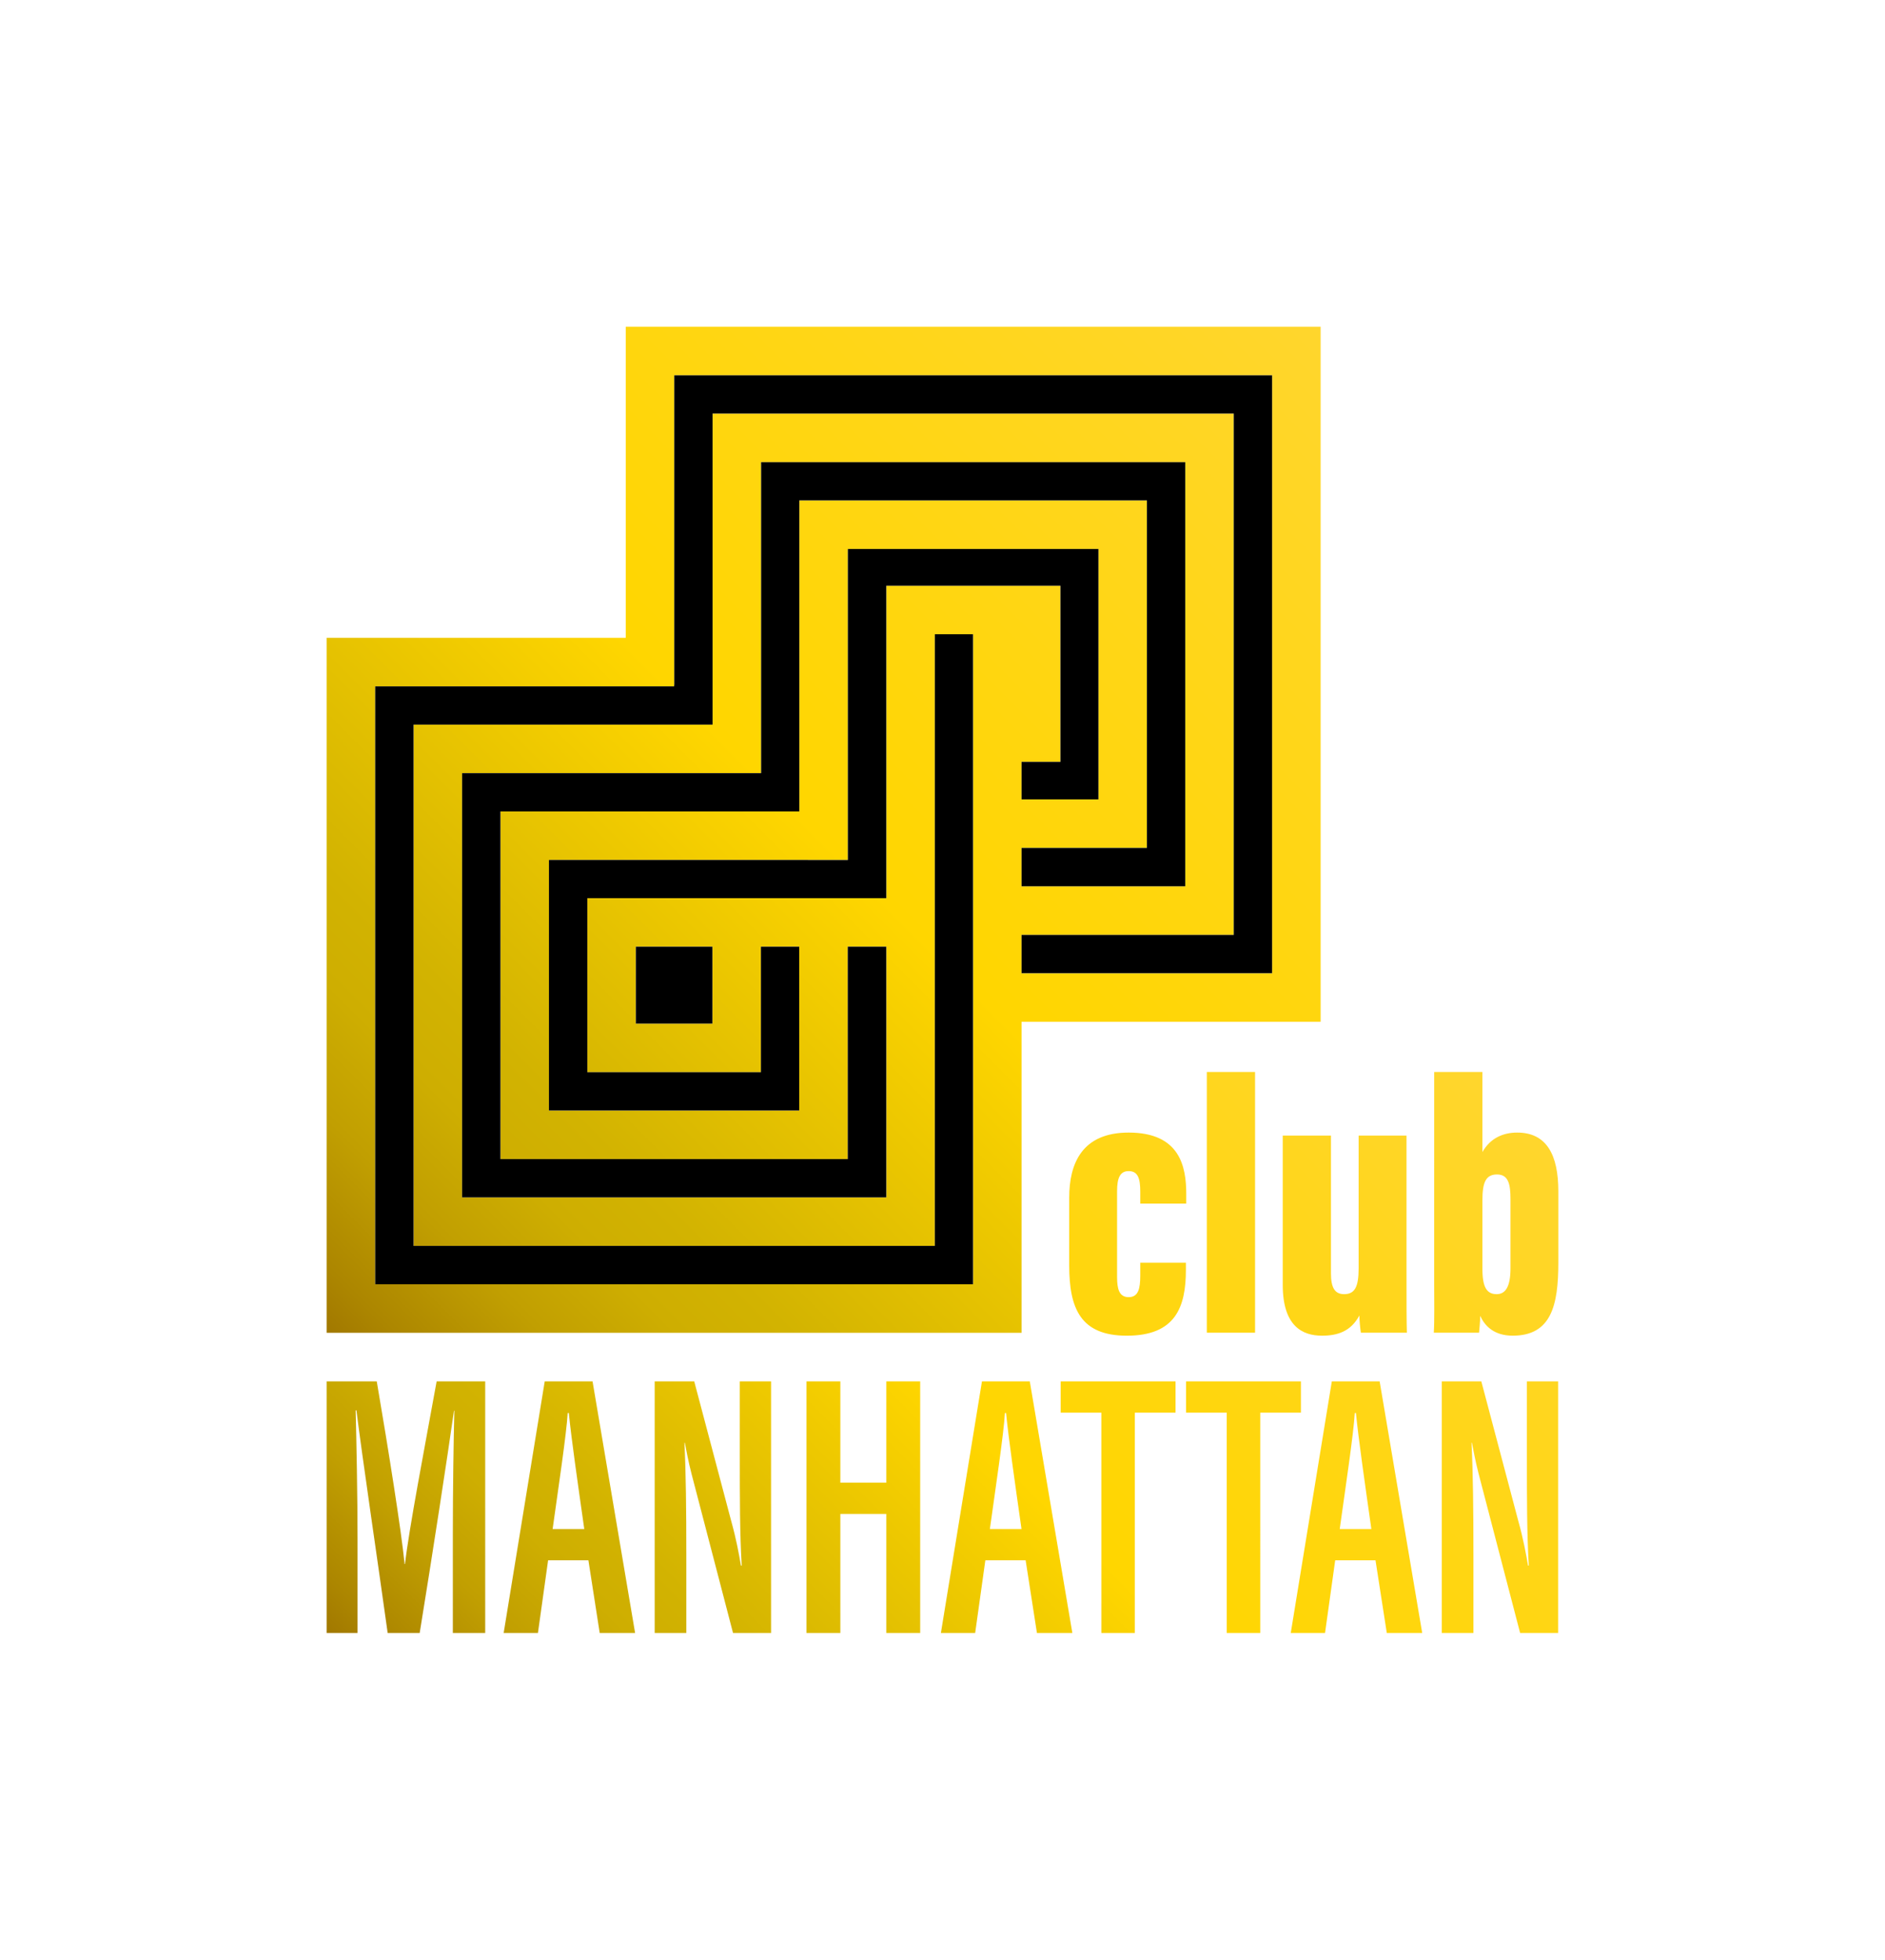 <?xml version="1.0" encoding="utf-8"?>
<!-- Generator: Adobe Illustrator 16.0.0, SVG Export Plug-In . SVG Version: 6.00 Build 0)  -->
<!DOCTYPE svg PUBLIC "-//W3C//DTD SVG 1.1//EN" "http://www.w3.org/Graphics/SVG/1.1/DTD/svg11.dtd">
<svg version="1.1" id="Layer_1" xmlns="http://www.w3.org/2000/svg" xmlns:xlink="http://www.w3.org/1999/xlink" x="0px" y="0px"
	 width="1044.66px" height="1085.881px" viewBox="0 0 1044.66 1085.881" enable-background="new 0 0 1044.66 1085.881"
	 xml:space="preserve">
<g>
	<rect fill="none" width="1044.66" height="1085.881"/>
	<g>
		<g>
			<g>
				<linearGradient id="SVGID_1_" gradientUnits="userSpaceOnUse" x1="316.806" y1="1040.601" x2="792.49" y2="564.917">
					<stop  offset="0" style="stop-color:#A17800"/>
					<stop  offset="0.033" style="stop-color:#AC8600"/>
					<stop  offset="0.108" style="stop-color:#C19F01"/>
					<stop  offset="0.176" style="stop-color:#CEAE01"/>
					<stop  offset="0.231" style="stop-color:#D2B301"/>
					<stop  offset="0.495" style="stop-color:#FFD600"/>
					<stop  offset="1" style="stop-color:#FFD62D"/>
				</linearGradient>
				<path fill="url(#SVGID_1_)" d="M840.826,627.555c-7.873,0-14.93,3.109-19.273,10.777v-44.354h-26.727l-0.008,117.314
					c0,8.695,0.213,20.516-0.213,27.146h25.08c0.205-2.484,0.625-5.602,0.625-9.328c2.484,5.387,7.461,10.982,18.023,10.982
					c21.354,0,25.286-16.789,25.286-40.414v-39.584C863.62,639.992,857.195,627.555,840.826,627.555z M837.1,702.789
					c0,10.775-3.109,14.297-7.666,14.297c-5.396,0-7.881-3.727-7.881-13.887v-38.135c0-9.533,1.662-14.297,8.086-14.297
					c6.416,0,7.461,5.596,7.461,13.68V702.789z M695.549,593.979h-26.734v144.461h26.734V593.979z M732.641,740.094
					c8.496,0,15.965-2.279,20.721-11.195c0,2.49,0.419,7.057,0.838,9.541h25.484c-0.205-6.021-0.205-16.369-0.205-34.615v-74.607
					h-26.529v73.572c0,10.57-2.278,14.297-8.078,14.297c-5.182,0-7.255-3.727-7.255-11.393v-76.477H710.89v82.686
					C710.89,734.91,721.871,740.102,732.641,740.094z M631.93,706.721c0,7.256-1.036,12.025-6.432,12.025
					c-5.381,0-6.417-4.77-6.417-11.188v-47.463c0-7.049,1.448-11.195,6.417-11.195c5.182,0,6.432,4.146,6.432,11.402v6.621h25.484
					v-5.379c0-15.135-3.514-33.99-31.916-33.99c-25.896,0-32.945,17.209-32.945,36.063v37.51c0,23.838,6.227,38.975,31.908,38.975
					c26.948,0,32.755-15.762,32.755-36.482v-3.939H631.93V706.721z M409.994,807.156c0,22.748,0,42.373,1.053,60.32h-0.428
					c-1.044-6.051-2.5-14.404-5.426-24.838l-20.455-77.223h-21.91v139.418h17.527v-42.998c0-25.256-0.206-45.496-1.044-62.398h0.213
					c0.831,4.176,1.875,10.014,3.75,17.32l22.969,88.076h21.079V765.416h-17.33V807.156z M224.449,866.637h-0.213
					c-1.875-18.777-8.969-63.443-15.44-101.221H181.04v139.418h17.109v-51.549c0-24.006-0.617-55.525-1.044-71.803h0.427
					c3.125,25.256,12.315,87.244,17.315,123.352h17.741c6.684-40.91,15.661-99.346,18.999-123.139h0.206
					c-0.419,15.439-0.831,44.033-0.831,68.664v54.475h17.939V765.416h-26.916C235.506,801.105,226.537,847.859,224.449,866.637z
					 M301.884,765.416l-22.756,139.418h18.991l5.64-40.285h22.329l6.264,40.285h19.617L328.39,765.416H301.884z M306.267,847.227
					c3.131-22.535,7.719-53.018,8.344-64.281h0.625c1.463,14.609,4.801,37.777,8.566,64.281H306.267z M491.188,821.561h-25.469
					v-56.15H446.94v139.424h18.778v-65.951h25.469v65.951h18.777V765.41h-18.777V821.561z M544.197,765.41l-22.755,139.424h18.991
					l5.639-40.285h22.33l6.264,40.285h19.625L570.703,765.41H544.197z M548.58,847.227c3.133-22.535,7.72-53.018,8.346-64.281h0.625
					c1.463,14.609,4.801,37.77,8.564,64.281H548.58z M738.089,765.41l-22.757,139.424h19l5.631-40.285h22.338l6.256,40.285h19.624
					L764.594,765.41H738.089z M742.471,847.221c3.125-22.537,7.721-53.012,8.345-64.275h0.633
					c1.456,14.602,4.802,37.77,8.551,64.275H742.471z M846.199,807.148c0,22.756,0,42.373,1.043,60.328h-0.418
					c-1.037-6.051-2.5-14.404-5.426-24.844l-20.455-77.223h-21.91v139.424h17.535v-42.998c0-25.256-0.213-45.496-1.051-62.398h0.213
					c0.838,4.168,1.875,10.014,3.758,17.314l22.961,88.082h21.072V765.41h-17.322V807.148z M720.973,765.41h-63.658v17.32h22.535
					v122.104h18.588V782.73h22.535V765.41z M587.82,782.73h22.543v122.104h18.564V782.73h22.549v-17.32H587.82V782.73z"/>
			</g>
		</g>
		<linearGradient id="SVGID_2_" gradientUnits="userSpaceOnUse" x1="179.385" y1="736.861" x2="733.546" y2="182.701">
			<stop  offset="0" style="stop-color:#A17800"/>
			<stop  offset="0.033" style="stop-color:#AC8600"/>
			<stop  offset="0.108" style="stop-color:#C19F01"/>
			<stop  offset="0.176" style="stop-color:#CEAE01"/>
			<stop  offset="0.231" style="stop-color:#D2B301"/>
			<stop  offset="0.495" style="stop-color:#FFD600"/>
			<stop  offset="1" style="stop-color:#FFD62D"/>
		</linearGradient>
		<path fill="url(#SVGID_2_)" d="M346.787,181.047v172.361H181.04v385.107h385.099V566.146h165.754V181.047H346.787z
			 M491.172,324.533v173.131H325.494v96.42H421.7v-69.525h21.231v90.773H304.224V476.518h165.663V304.17h138.846v138.761h-42.594
			v-20.775h21.56v-97.624H491.172z M442.992,277.269v172.354H277.33v192.609h192.504V524.559h21.338v138.891H256.083V428.406
			h165.724V256.068H656.85v235.043h-90.711v-21.277h69.487V277.269H442.992z M394.798,524.559v42.623h-42.403v-42.623H394.798z
			 M704.999,539.252h-138.86v-21.24h117.605V229.166H394.913v172.338H229.189v288.84h288.885V351.435h21.17v360.178h-331.31v-331.31
			H373.62v-0.731h0.069V207.95h331.311V539.252z"/>
		<g>
			<g>
				<path d="M491.172,324.533h96.526v97.624h-21.56v20.775h42.594V304.17H469.887v172.347H304.224v138.814h138.708v-90.773H421.7
					v69.525h-96.207v-96.42h165.678V324.533z M566.139,469.834v21.277h90.711V256.068H421.807v172.338H256.083v235.043h235.089
					V524.559h-21.338v117.674H277.33V449.623h165.662V277.269h192.634v192.565H566.139z M394.798,567.182v-42.623h-42.403v42.623
					H394.798z M373.688,207.95v171.622h-0.069v0.731H207.934v331.31h331.31V351.435h-21.17v338.909H229.189v-288.84h165.724V229.166
					h288.832v288.846H566.139v21.24h138.86V207.95H373.688z"/>
			</g>
		</g>
	</g>
</g>
</svg>
